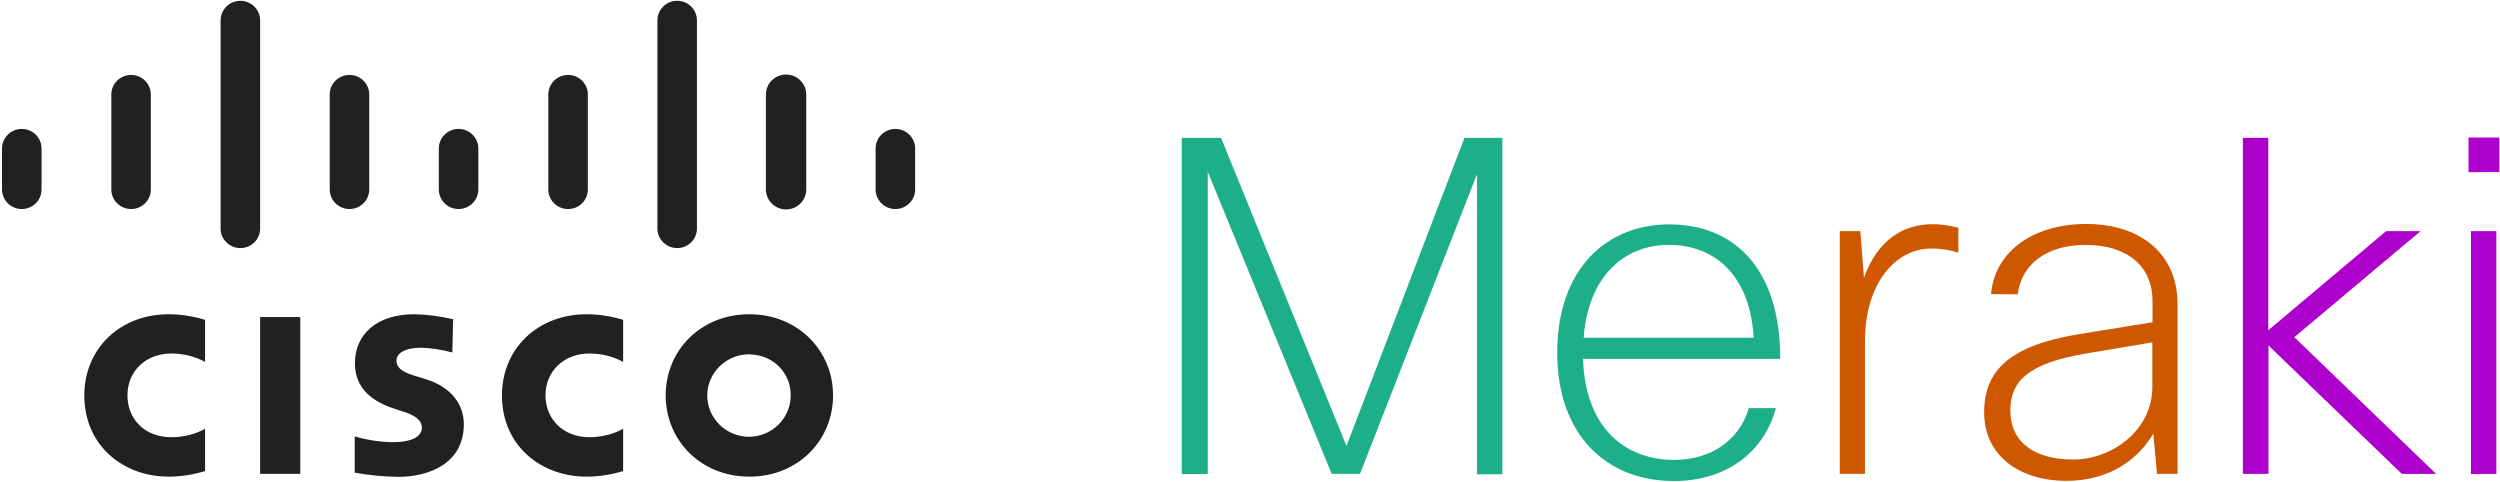 <svg width="197" height="38" xmlns="http://www.w3.org/2000/svg" xmlns:xlink="http://www.w3.org/1999/xlink" xml:space="preserve" overflow="hidden"><g><g><path d="M103.699 37.356 94.042 13.536 94.042 37.356 92.016 37.356 92.016 10.866 95.079 10.866 104.845 35.142 114.031 10.866 116.983 10.866 116.983 37.372 115.005 37.372 115.005 13.724 105.898 37.34 103.699 37.34 103.699 37.356ZM138.292 32.127C137.365 35.629 134.429 37.906 130.331 37.906 125.149 37.906 121.255 34.341 121.255 27.793 121.255 21.245 125.039 17.681 129.985 17.681 134.884 17.681 138.621 20.979 138.621 28.28L123.264 28.28C123.437 33.729 126.546 36.241 130.362 36.241 133.22 36.241 135.434 34.703 136.172 32.159L138.292 32.159 138.292 32.127ZM123.312 26.616 136.549 26.616C136.282 21.716 133.534 19.298 129.954 19.298 126.452 19.283 123.657 21.811 123.312 26.616Z" fill="#1CAF89" fill-rule="nonzero" fill-opacity="1" transform="scale(1.012 1)"/><path d="M143.254 37.356 143.254 18.215 144.855 18.215 145.138 21.889C146.174 18.984 148.106 17.665 150.508 17.665 151.183 17.665 151.843 17.775 152.487 17.948L152.487 19.911C151.812 19.691 151.105 19.581 150.398 19.581 147.603 19.581 145.217 22.313 145.217 26.898L145.217 37.34 143.254 37.34 143.254 37.356ZM155.031 23.177C155.313 19.895 158.218 17.65 162.458 17.65 166.729 17.65 169.555 20.052 169.555 23.946L169.555 37.34 167.954 37.34 167.671 34.169C166.509 36.147 164.326 37.89 160.903 37.89 157.182 37.89 154.497 35.864 154.497 32.488 154.497 29.207 156.475 27.228 161.861 26.333L167.608 25.391 167.608 23.742C167.608 20.994 165.677 19.298 162.379 19.298 159.317 19.298 157.37 20.884 157.119 23.193L155.031 23.177ZM167.593 30.541 167.593 26.977 162.442 27.856C157.857 28.626 156.538 30.086 156.538 32.347 156.538 34.922 158.517 36.21 161.406 36.21 164.452 36.226 167.577 33.886 167.593 30.541Z" fill="#CE5800" fill-rule="nonzero" fill-opacity="1" transform="scale(1.012 1)"/><path d="M174.643 37.356 174.643 10.866 176.622 10.866 176.622 26.019 185.792 18.215 188.477 18.215 178.647 26.569 189.686 37.34 187.017 37.34 176.637 27.228 176.637 37.34 174.643 37.34 174.643 37.356ZM192.214 13.567 192.214 10.835 194.617 10.835 194.617 13.551 192.214 13.567ZM192.402 37.356 192.402 18.215 194.381 18.215 194.381 37.34 192.402 37.356Z" fill="#AE00CC" fill-rule="nonzero" fill-opacity="1" transform="scale(1.012 1)"/><path d="M3.235 11.698C3.235 10.85 2.544 10.159 1.696 10.159 0.848 10.159 0.157 10.85 0.157 11.698L0.157 14.933C0.157 15.781 0.848 16.472 1.696 16.472 2.544 16.472 3.235 15.781 3.235 14.933L3.235 11.698ZM11.745 7.443C11.745 6.595 11.055 5.904 10.207 5.904 9.359 5.904 8.668 6.595 8.668 7.443L8.668 14.933C8.668 15.781 9.359 16.472 10.207 16.472 11.055 16.472 11.745 15.781 11.745 14.933L11.745 7.443ZM20.256 1.602C20.256 0.754 19.565 0.063 18.717 0.063 17.869 0.063 17.178 0.754 17.178 1.602L17.178 18.011C17.178 18.859 17.869 19.55 18.717 19.55 19.565 19.55 20.256 18.859 20.256 18.011L20.256 1.602ZM28.751 7.443C28.751 6.595 28.06 5.904 27.212 5.904 26.364 5.904 25.674 6.595 25.674 7.443L25.674 14.933C25.674 15.781 26.364 16.472 27.212 16.472 28.06 16.472 28.751 15.781 28.751 14.933L28.751 7.443ZM37.246 11.698C37.246 10.85 36.555 10.159 35.707 10.159 34.859 10.159 34.169 10.85 34.169 11.698L34.169 14.933C34.169 15.781 34.859 16.472 35.707 16.472 36.555 16.472 37.246 15.781 37.246 14.933L37.246 11.698ZM45.773 7.443C45.773 6.595 45.082 5.904 44.234 5.904 43.386 5.904 42.695 6.595 42.695 7.443L42.695 14.933C42.695 15.781 43.386 16.472 44.234 16.472 45.082 16.472 45.773 15.781 45.773 14.933L45.773 7.443ZM54.268 1.602C54.268 0.754 53.577 0.063 52.729 0.063 51.881 0.063 51.19 0.754 51.19 1.602L51.19 18.011C51.19 18.859 51.881 19.55 52.729 19.55 53.577 19.55 54.268 18.859 54.268 18.011L54.268 1.602ZM62.779 7.443C62.779 6.579 62.072 5.873 61.208 5.873 60.345 5.873 59.638 6.579 59.638 7.443L59.638 14.933C59.638 15.797 60.345 16.503 61.208 16.503 62.072 16.503 62.779 15.797 62.779 14.933L62.779 7.443ZM71.258 11.698C71.258 10.85 70.567 10.159 69.719 10.159 68.871 10.159 68.18 10.85 68.18 11.698L68.18 14.933C68.18 15.781 68.871 16.472 69.719 16.472 70.567 16.472 71.258 15.781 71.258 14.933L71.258 11.698ZM20.256 24.983 23.381 24.983 23.381 37.34 20.256 37.34 20.256 24.983ZM48.521 28.516C47.72 28.076 46.809 27.856 45.898 27.856 43.888 27.856 42.475 29.269 42.475 31.154 42.475 33.007 43.826 34.451 45.898 34.451 46.809 34.451 47.72 34.231 48.521 33.792L48.521 37.121C47.594 37.403 46.636 37.56 45.678 37.56 42.145 37.56 39.084 35.142 39.084 31.154 39.084 27.479 41.863 24.763 45.678 24.763 46.636 24.763 47.594 24.92 48.521 25.203L48.521 28.516ZM15.969 28.516C15.169 28.076 14.258 27.856 13.347 27.856 11.322 27.856 9.924 29.269 9.924 31.154 9.924 33.007 11.243 34.451 13.347 34.451 14.258 34.451 15.169 34.231 15.969 33.792L15.969 37.121C15.043 37.403 14.085 37.56 13.127 37.56 9.626 37.56 6.564 35.142 6.564 31.154 6.564 27.479 9.343 24.763 13.127 24.763 14.085 24.763 15.043 24.92 15.969 25.203L15.969 28.516ZM58.335 27.919C56.545 27.919 55.084 29.364 55.069 31.154 55.069 32.944 56.513 34.404 58.303 34.42 60.093 34.42 61.554 32.975 61.569 31.185L61.569 31.169C61.601 29.411 60.203 27.966 58.445 27.935 58.445 27.935 58.445 27.935 58.429 27.935 58.398 27.888 58.366 27.888 58.335 27.919M64.867 31.154C64.867 34.703 62.135 37.56 58.35 37.56 54.566 37.56 51.834 34.703 51.834 31.154 51.834 27.605 54.566 24.763 58.35 24.763 62.135 24.763 64.867 27.636 64.867 31.154M35.221 27.778C34.435 27.558 33.619 27.432 32.803 27.401 31.546 27.401 30.871 27.825 30.871 28.422 30.871 29.175 31.782 29.442 32.3 29.615L33.164 29.882C35.189 30.526 36.116 31.907 36.116 33.431 36.116 36.54 33.383 37.576 30.997 37.576 29.866 37.56 28.735 37.45 27.621 37.246L27.621 34.388C28.578 34.671 29.568 34.828 30.573 34.844 32.112 34.844 32.85 34.388 32.85 33.697 32.85 33.085 32.237 32.708 31.468 32.457L30.808 32.237C29.065 31.688 27.636 30.667 27.636 28.626 27.636 26.317 29.379 24.763 32.237 24.763 33.258 24.779 34.279 24.92 35.283 25.155L35.221 27.778Z" fill="#212121" fill-rule="nonzero" fill-opacity="1" transform="scale(1.012 1)"/></g></g></svg>
